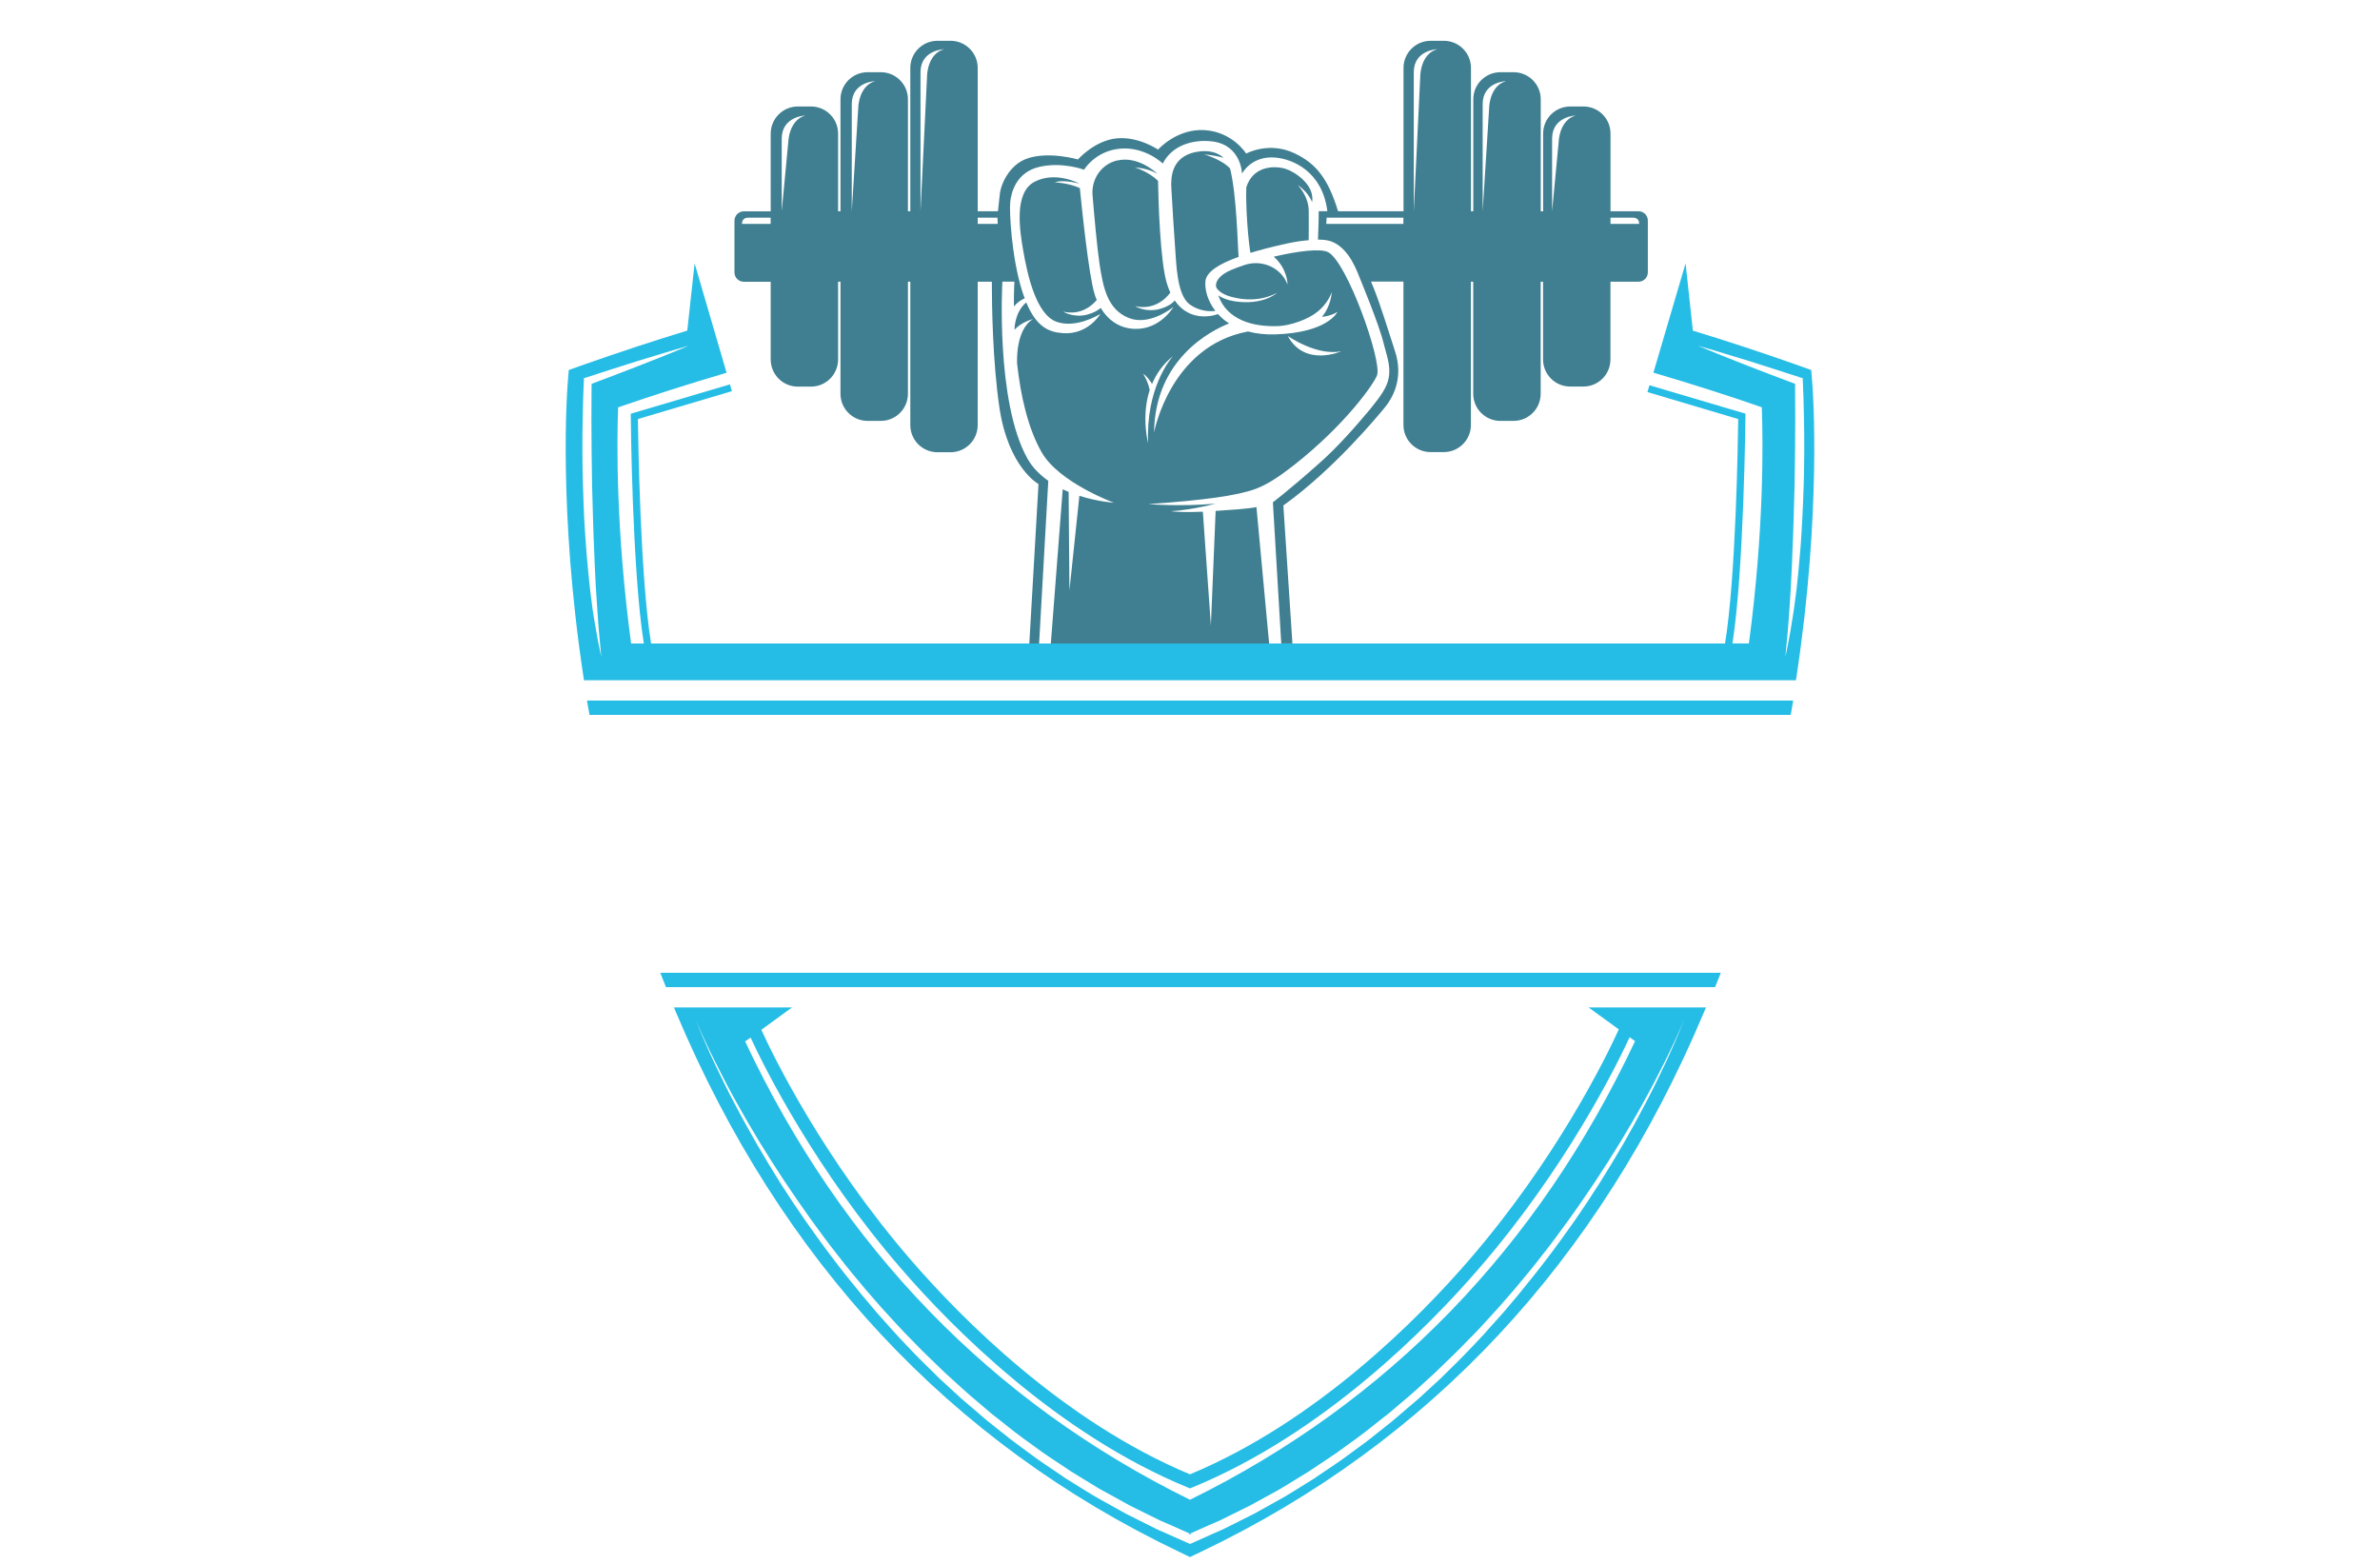 <?xml version="1.0" encoding="utf-8"?>
<!-- Generator: Adobe Illustrator 27.8.1, SVG Export Plug-In . SVG Version: 6.00 Build 0)  -->
<svg version="1.1" xmlns="http://www.w3.org/2000/svg" xmlns:xlink="http://www.w3.org/1999/xlink" x="0px" y="0px"
	 viewBox="0 0 350 230" style="enable-background:new 0 0 350 230;" xml:space="preserve">
<style type="text/css">
	.st0{fill:#FF9D00;}
	.st1{fill:url(#SVGID_1_);}
	.st2{opacity:0.22;fill:url(#SVGID_00000150802522549703241100000014986621815255287982_);}
	.st3{fill:#FFC200;}
	.st4{fill:#778718;}
	.st5{fill:#E0B017;}
	.st6{fill:#664407;}
	.st7{fill:#9E690A;}
	.st8{fill:#7F1105;}
	.st9{fill:#191933;}
	.st10{fill:#FCEBD4;}
	.st11{fill:#E3DFD6;}
	.st12{fill:#FFB000;}
	.st13{fill:#AA210E;}
	.st14{fill:#FFF0A6;}
	.st15{fill:#FFDA00;}
	.st16{fill:#F4F4F4;}
	.st17{fill:#DC5C28;}
	.st18{fill:#FF8440;}
	.st19{fill:#C45224;}
	.st20{fill:#2C4369;}
	.st21{fill:#2A72DB;}
	.st22{fill:#C65500;}
	.st23{fill:#C15746;}
	.st24{fill:#FF8C00;}
	.st25{fill:#FFEA2C;}
	.st26{fill:#F7FF57;}
	.st27{fill:#FFFFFF;}
	.st28{fill:#D64949;}
	.st29{fill:#353535;}
	.st30{fill:#FFC783;}
	.st31{fill:#3F7F91;}
	.st32{fill:#25BDE5;}
	.st33{fill:#8CDD00;}
	.st34{fill:#D1FF88;}
	.st35{fill:#333333;}
	.st36{fill:#FF9000;}
	.st37{fill:#A1A813;}
	.st38{fill:#B3C40E;}
	.st39{fill:#CACE72;}
	.st40{fill:url(#SVGID_00000036940365317300260220000006452125618495886215_);}
	.st41{fill:#93E800;}
	.st42{fill:#3CB7D3;}
	.st43{fill:#FF7631;}
	.st44{fill:#E6873C;}
	.st45{fill:#30657F;}
	.st46{fill:#FF7A40;}
	.st47{fill:#FFAD4A;}
	.st48{fill:#BC8E3B;}
	.st49{fill:#E2E2E2;}
	.st50{fill:#F2B844;}
	.st51{fill:#AF3838;}
	.st52{fill:#17B5C1;}
	.st53{fill:#A88643;}
	.st54{fill-rule:evenodd;clip-rule:evenodd;fill:#DD7928;}
	.st55{fill:#E6E7E8;stroke:#CFCFCF;stroke-width:0.106;}
	.st56{fill-rule:evenodd;clip-rule:evenodd;fill:#204F7A;}
	.st57{fill-rule:evenodd;clip-rule:evenodd;fill:#50A4FF;}
	.st58{fill:#002649;}
</style>
<g id="Layer_1">
</g>
<g id="Layer_12">
</g>
<g id="Layer_13">
</g>
<g id="Layer_14">
</g>
<g id="Layer_15">
</g>
<g id="Layer_11">
</g>
<g id="Layer_8">
</g>
<g id="Layer_10">
	<path class="st31" d="M182.15,37.78c-0.16-1.88-0.28-9.15-1.26-13c-1.25-1.37-3.85-2.08-3.85-2.08c1.44,0.14,2.33,0.34,2.9,0.51
		c-0.77-0.7-2.06-1.27-4.17-0.84c-3.51,0.76-3.61,3.72-3.51,5.36c0.15,2.72,0.41,6.86,0.54,8.53c0.19,2.41,0.23,7.05,2.13,8.49
		c1.3,0.97,2.91,1.11,3.8,0.97c-1.15-1.48-1.58-3.14-1.46-4.39C177.43,39.92,179.44,38.74,182.15,37.78z M192.96,29.73
		c0.42-2.61-2.63-4.48-3.82-4.87c-1.49-0.5-4.81-0.62-5.86,2.68c-0.11,3.03,0.3,7.99,0.61,9.65c0.85-0.27,1.37-0.39,2.26-0.64
		c2.3-0.57,4.32-1.08,6.3-1.22c0-0.69,0.04-2.63,0.01-4.26c0-2.17-1.45-3.67-1.62-3.86C192.04,28.04,192.65,28.98,192.96,29.73z
		 M182.15,37.78c-0.16-1.88-0.28-9.15-1.26-13c-1.25-1.37-3.85-2.08-3.85-2.08c1.44,0.14,2.33,0.34,2.9,0.51
		c-0.77-0.7-2.06-1.27-4.17-0.84c-3.51,0.76-3.61,3.72-3.51,5.36c0.15,2.72,0.41,6.86,0.54,8.53c0.19,2.41,0.23,7.05,2.13,8.49
		c1.3,0.97,2.91,1.11,3.8,0.97c-1.15-1.48-1.58-3.14-1.46-4.39C177.43,39.92,179.44,38.74,182.15,37.78z M192.96,29.73
		c0.42-2.61-2.63-4.48-3.82-4.87c-1.49-0.5-4.81-0.62-5.86,2.68c-0.11,3.03,0.3,7.99,0.61,9.65c0.85-0.27,1.37-0.39,2.26-0.64
		c2.3-0.57,4.32-1.08,6.3-1.22c0-0.69,0.04-2.63,0.01-4.26c0-2.17-1.45-3.67-1.62-3.86C192.04,28.04,192.65,28.98,192.96,29.73z
		 M182.15,37.78c-0.16-1.88-0.28-9.15-1.26-13c-1.25-1.37-3.85-2.08-3.85-2.08c1.44,0.14,2.33,0.34,2.9,0.51
		c-0.77-0.7-2.06-1.27-4.17-0.84c-3.51,0.76-3.61,3.72-3.51,5.36c0.15,2.72,0.41,6.86,0.54,8.53c0.19,2.41,0.23,7.05,2.13,8.49
		c1.3,0.97,2.91,1.11,3.8,0.97c-1.15-1.48-1.58-3.14-1.46-4.39C177.43,39.92,179.44,38.74,182.15,37.78z M192.96,29.73
		c0.42-2.61-2.63-4.48-3.82-4.87c-1.49-0.5-4.81-0.62-5.86,2.68c-0.11,3.03,0.3,7.99,0.61,9.65c0.85-0.27,1.37-0.39,2.26-0.64
		c2.3-0.57,4.32-1.08,6.3-1.22c0-0.69,0.04-2.63,0.01-4.26c0-2.17-1.45-3.67-1.62-3.86C192.04,28.04,192.65,28.98,192.96,29.73z
		 M182.15,37.78c-0.16-1.88-0.28-9.15-1.26-13c-1.25-1.37-3.85-2.08-3.85-2.08c1.44,0.14,2.33,0.34,2.9,0.51
		c-0.77-0.7-2.06-1.27-4.17-0.84c-3.51,0.76-3.61,3.72-3.51,5.36c0.15,2.72,0.41,6.86,0.54,8.53c0.19,2.41,0.23,7.05,2.13,8.49
		c1.3,0.97,2.91,1.11,3.8,0.97c-1.15-1.48-1.58-3.14-1.46-4.39C177.43,39.92,179.44,38.74,182.15,37.78z M192.96,29.73
		c0.42-2.61-2.63-4.48-3.82-4.87c-1.49-0.5-4.81-0.62-5.86,2.68c-0.11,3.03,0.3,7.99,0.61,9.65c0.85-0.27,1.37-0.39,2.26-0.64
		c2.3-0.57,4.32-1.08,6.3-1.22c0-0.69,0.04-2.63,0.01-4.26c0-2.17-1.45-3.67-1.62-3.86C192.04,28.04,192.65,28.98,192.96,29.73z
		 M240.97,31.07h-4.13V19.65c0-2.21-1.77-3.99-3.98-3.99h-1.94c-2.21,0-3.99,1.79-3.99,3.99v11.43h-0.35V14.61
		c0-2.21-1.79-3.99-3.99-3.99h-1.94c-2.21,0-3.99,1.79-3.99,3.99v16.46h-0.34V9.98c0-2.19-1.79-3.98-3.99-3.98h-1.94
		c-2.21,0-3.99,1.79-3.99,3.98v21.09h-9.6c-0.03-0.03-0.04-0.05-0.04-0.05c-1.45-4.7-3.17-6.95-6.39-8.48
		c-3.82-1.8-7.11,0.05-7.11,0.05s-1.95-3.17-6.07-3.45c-4.12-0.28-6.89,2.86-6.89,2.86s-2.9-1.98-6.12-1.65
		c-3.24,0.34-5.66,3.1-5.66,3.1s-4.43-1.29-7.62-0.08c-2.45,0.93-3.71,3.64-3.87,5.21c-0.07,0.61-0.16,1.5-0.27,2.49h-2.98V9.98
		c0-2.19-1.79-3.98-3.98-3.98h-1.95c-2.19,0-3.98,1.79-3.98,3.98v21.09h-0.35V14.61c0-2.21-1.79-3.99-3.99-3.99h-1.94
		c-2.21,0-3.99,1.79-3.99,3.99v16.46h-0.35V19.65c0-2.21-1.79-3.99-3.98-3.99h-1.95c-2.19,0-3.98,1.79-3.98,3.99v11.43h-3.95
		c-0.76,0-1.38,0.62-1.38,1.38v7.6c0,0.77,0.62,1.38,1.38,1.38h3.95v11.43c0,2.21,1.79,3.99,3.98,3.99h1.95
		c2.19,0,3.98-1.79,3.98-3.99V41.43h0.35v16.48c0,2.21,1.79,3.99,3.99,3.99h1.94c2.21,0,3.99-1.79,3.99-3.99V41.43h0.35v21.09
		c0,2.21,1.79,3.99,3.98,3.99h1.95c2.19,0,3.98-1.79,3.98-3.99V41.43h2.08c0,3.43,0.11,11.75,1.12,18.56
		c1.33,8.81,5.74,11.2,5.74,11.2l-1.35,23.46h1.44l1.35-23.94c-1.23-0.87-2.32-1.92-3.07-3.28c-4.7-8.37-3.68-26.01-3.68-26.01h1.77
		c0,0-0.09,1.42-0.08,3.64c0.54-0.62,1.14-0.99,1.6-1.19c-0.14-0.32-0.24-0.66-0.37-1.03c-1.58-4.98-1.91-11.72-1.77-13.12
		c0.14-1.39,0.87-4.37,4.25-5.17c3.38-0.8,6.61,0.41,6.61,0.41s1.67-2.8,5.35-3.1c3.67-0.3,6.23,2.19,6.23,2.19
		c1.38-2.75,4.58-3.59,7.28-3.25c4.28,0.53,4.37,4.74,4.37,4.74s1.33-2.65,4.87-2.37c2.68,0.22,6.97,2.13,7.68,7.89h-1.27
		c0,1.75-0.09,3.52-0.11,4.18c0.77,0,1.46,0.08,1.99,0.28c0.99,0.38,1.81,1.12,2.5,2.07c0.68,0.95,1.2,2.1,1.64,3.25
		c0,0,2.92,7.04,3.52,9.64c0.35,1.49,1.12,3.3,0.74,5.14c-0.24,1.34-1.15,2.63-2.72,4.56c-2.21,2.65-4.86,5.65-7.53,8
		c-4.48,3.98-6.77,5.69-6.77,5.69l1.23,20.76h1.64l-1.33-20.29c7.51-5.36,14.12-13.46,14.73-14.18c1.29-1.49,3.03-4.44,1.68-8.54
		c-1.07-3.25-2.02-6.47-3.14-9.29c-0.14-0.31-0.24-0.62-0.38-0.92h4.77v21.09c0,2.21,1.79,3.99,3.99,3.99h1.94
		c2.21,0,3.99-1.79,3.99-3.99V41.43h0.34v16.48c0,2.21,1.79,3.99,3.99,3.99h1.94c2.21,0,3.99-1.79,3.99-3.99V41.43h0.35v11.43
		c0,2.21,1.79,3.99,3.99,3.99h1.94c2.21,0,3.98-1.79,3.98-3.99V41.43h4.13c0.76,0,1.37-0.61,1.37-1.38v-7.6
		C242.34,31.7,241.73,31.07,240.97,31.07z M113.33,32.93h-4.21c0,0,0-0.01,0-0.05c0-0.23,0.07-0.87,0.93-0.87h3.28V32.93z
		 M115.93,20.83l-0.97,10.25V20.39c0-3.28,3.45-3.4,3.45-3.4C116.01,17.7,115.93,20.83,115.93,20.83z M126.22,15.75l-0.96,15.33
		V15.31c0-3.28,3.44-3.38,3.44-3.38C126.3,12.62,126.22,15.75,126.22,15.75z M136.34,11.05l-0.97,20.02V10.62
		c0-3.28,3.45-3.38,3.45-3.38C136.41,7.92,136.34,11.05,136.34,11.05z M143.78,32.93v-0.92h2.9c0.01,0.27,0.05,0.92,0.05,0.92
		H143.78z M206.39,32.93h-11.35c0,0,0.04-0.65,0.05-0.92h11.29V32.93z M208.87,11.05l-0.96,20.02V10.62c0-3.28,3.44-3.38,3.44-3.38
		C208.94,7.92,208.87,11.05,208.87,11.05z M219,15.75l-0.96,15.33V15.31c0-3.28,3.44-3.38,3.44-3.38
		C219.07,12.62,219,15.75,219,15.75z M229.22,20.83l-0.97,10.25V20.39c0-3.28,3.45-3.4,3.45-3.4
		C229.29,17.7,229.22,20.83,229.22,20.83z M241.05,32.93h-4.21v-0.92h3.28c0.87,0,0.93,0.64,0.93,0.87
		C241.05,32.92,241.05,32.93,241.05,32.93z M192.96,29.73c0.42-2.61-2.63-4.48-3.82-4.87c-1.49-0.5-4.81-0.62-5.86,2.68
		c-0.11,3.03,0.3,7.99,0.61,9.65c0.85-0.27,1.37-0.39,2.26-0.64c2.3-0.57,4.32-1.08,6.3-1.22c0-0.69,0.04-2.63,0.01-4.26
		c0-2.17-1.45-3.67-1.62-3.86C192.04,28.04,192.65,28.98,192.96,29.73z M182.15,37.78c-0.16-1.88-0.28-9.15-1.26-13
		c-1.25-1.37-3.85-2.08-3.85-2.08c1.44,0.14,2.33,0.34,2.9,0.51c-0.77-0.7-2.06-1.27-4.17-0.84c-3.51,0.76-3.61,3.72-3.51,5.36
		c0.15,2.72,0.41,6.86,0.54,8.53c0.19,2.41,0.23,7.05,2.13,8.49c1.3,0.97,2.91,1.11,3.8,0.97c-1.15-1.48-1.58-3.14-1.46-4.39
		C177.43,39.92,179.44,38.74,182.15,37.78z M192.96,29.73c0.42-2.61-2.63-4.48-3.82-4.87c-1.49-0.5-4.81-0.62-5.86,2.68
		c-0.11,3.03,0.3,7.99,0.61,9.65c0.85-0.27,1.37-0.39,2.26-0.64c2.3-0.57,4.32-1.08,6.3-1.22c0-0.69,0.04-2.63,0.01-4.26
		c0-2.17-1.45-3.67-1.62-3.86C192.04,28.04,192.65,28.98,192.96,29.73z M182.15,37.78c-0.16-1.88-0.28-9.15-1.26-13
		c-1.25-1.37-3.85-2.08-3.85-2.08c1.44,0.14,2.33,0.34,2.9,0.51c-0.77-0.7-2.06-1.27-4.17-0.84c-3.51,0.76-3.61,3.72-3.51,5.36
		c0.15,2.72,0.41,6.86,0.54,8.53c0.19,2.41,0.23,7.05,2.13,8.49c1.3,0.97,2.91,1.11,3.8,0.97c-1.15-1.48-1.58-3.14-1.46-4.39
		C177.43,39.92,179.44,38.74,182.15,37.78z M192.96,29.73c0.42-2.61-2.63-4.48-3.82-4.87c-1.49-0.5-4.81-0.62-5.86,2.68
		c-0.11,3.03,0.3,7.99,0.61,9.65c0.85-0.27,1.37-0.39,2.26-0.64c2.3-0.57,4.32-1.08,6.3-1.22c0-0.69,0.04-2.63,0.01-4.26
		c0-2.17-1.45-3.67-1.62-3.86C192.04,28.04,192.65,28.98,192.96,29.73z M182.15,37.78c-0.16-1.88-0.28-9.15-1.26-13
		c-1.25-1.37-3.85-2.08-3.85-2.08c1.44,0.14,2.33,0.34,2.9,0.51c-0.77-0.7-2.06-1.27-4.17-0.84c-3.51,0.76-3.61,3.72-3.51,5.36
		c0.15,2.72,0.41,6.86,0.54,8.53c0.19,2.41,0.23,7.05,2.13,8.49c1.3,0.97,2.91,1.11,3.8,0.97c-1.15-1.48-1.58-3.14-1.46-4.39
		C177.43,39.92,179.44,38.74,182.15,37.78z M195.32,37.09c-1.14-0.6-4.58-0.14-8,0.66c2,1.76,2.03,3.99,2.03,4.09
		c-0.14-0.34-0.3-0.64-0.47-0.91c-1.25-1.92-3.7-2.68-5.85-1.96c-0.72,0.24-1.37,0.47-1.94,0.72c-1.52,0.62-2.37,1.58-2.26,2.38
		c0.01,0.08,0.03,0.14,0.04,0.22c0.34,0.57,1.12,1.16,2.76,1.5c3.6,0.8,5.98-0.62,6.21-0.76c-0.2,0.19-2.18,1.88-6.24,1.29
		c-1.15-0.18-1.91-0.51-2.44-0.88c1.27,3.63,5.13,4.66,8.81,4.52c1.79-0.07,4.44-0.99,5.81-2.14c0.87-0.72,1.65-1.68,2.06-2.86
		c0,0-0.07,2.03-1.44,3.64c1.39-0.14,2.18-0.66,2.29-0.74c-0.08,0.18-1.56,3.06-9.14,3.32c-1.54,0.04-2.87-0.12-4.02-0.43
		c-11.48,2.14-13.82,14.87-13.82,14.87c0.14-10.86,8.41-15.01,11.05-16.06c-0.27-0.16-0.53-0.34-0.76-0.53c0,0-0.64-0.56-0.89-0.84
		c0,0-3.91,1.57-6.35-2c-0.31,0.37-0.93,0.89-2.21,1.25c-2.08,0.57-3.61-0.41-3.61-0.41c3.38,0.76,5.16-2,5.16-2h0.01
		c-0.19-0.42-0.37-0.85-0.51-1.35c-0.99-3.2-1.25-12.13-1.3-15.08c-1.48-1.44-3.43-1.98-3.43-1.98c1.98,0.14,3.11,0.81,3.36,0.96
		c-0.38-0.37-2.92-2.61-5.81-2c-0.03,0-0.05,0-0.09,0.01c-2.33,0.51-3.86,2.73-3.66,5.12c0.23,2.79,0.65,7.61,1.02,10.06
		c0.54,3.57,1.18,6.73,4.29,7.99c2.95,1.19,6.24-1.34,6.58-1.61c-0.19,0.34-2.44,3.83-6.55,3.13c-1.56-0.26-3.07-1.2-4.14-2.99
		c-0.37,0.32-0.95,0.69-1.91,0.96c-2.09,0.57-3.61-0.42-3.61-0.42c2.68,0.62,4.37-1.02,4.94-1.72c-0.12-0.26-0.23-0.53-0.31-0.83
		c-0.87-2.69-1.91-12.93-2.18-15.62c-1.6-0.74-3.68-0.85-3.68-0.85c1.22-0.43,3.41,0.14,3.6,0.19c-0.28-0.16-3.57-1.81-6.55-0.28
		c-3.11,1.58-2.21,7.18-1.69,10.17c0.64,3.68,1.92,9.37,4.9,10.44c2.83,1,6.11-0.97,6.44-1.16c-0.16,0.27-1.94,3.06-5.47,2.83
		c-2.14-0.14-3.94-0.93-5.43-4.52c-1.72,1.41-1.73,3.91-1.73,3.98v0.03c1.07-1.14,2.55-1.52,2.72-1.56
		c-2.59,1.56-2.36,6.36-2.33,6.61c0.5,4.54,1.56,9.44,3.63,13.02c2.56,4.43,10.6,7.38,10.6,7.38s-2.33-0.15-5.08-1.02l-1.46,13.92
		l-0.12-14.49c-0.28-0.12-0.57-0.26-0.87-0.39l-1.75,22.73h32.11l-1.87-20.12c-1,0.26-4.37,0.46-6,0.57l-0.7,16.84l-1.18-16.72
		c-2.04,0.08-3.93,0.05-4.71-0.07c1.39-0.09,3.76-0.38,6.57-1.12c-5.12,0.47-9.87,0.07-9.87,0.07c8.08-0.56,13.02-1.23,15.75-2.23
		c1.94-0.72,3.74-2.02,5.58-3.44c7.68-6.02,11.93-12.14,12.31-13.32C203.2,52.93,198.12,38.59,195.32,37.09z M168.84,65.18
		c0,0-1.04-3.87,0.23-7.81c-0.23-1.26-0.89-2.26-0.96-2.4c0.57,0.35,1.07,1.11,1.31,1.5c0.61-1.45,1.57-2.88,3.06-4.08
		C172.05,52.89,168.5,57.14,168.84,65.18z M189.38,49.41c0.23,0.15,4.25,2.94,7.85,2.26C197.23,51.67,191.88,54.05,189.38,49.41z
		 M192.96,29.73c0.42-2.61-2.63-4.48-3.82-4.87c-1.49-0.5-4.81-0.62-5.86,2.68c-0.11,3.03,0.3,7.99,0.61,9.65
		c0.85-0.27,1.37-0.39,2.26-0.64c2.3-0.57,4.32-1.08,6.3-1.22c0-0.69,0.04-2.63,0.01-4.26c0-2.17-1.45-3.67-1.62-3.86
		C192.04,28.04,192.65,28.98,192.96,29.73z M182.15,37.78c-0.16-1.88-0.28-9.15-1.26-13c-1.25-1.37-3.85-2.08-3.85-2.08
		c1.44,0.14,2.33,0.34,2.9,0.51c-0.77-0.7-2.06-1.27-4.17-0.84c-3.51,0.76-3.61,3.72-3.51,5.36c0.15,2.72,0.41,6.86,0.54,8.53
		c0.19,2.41,0.23,7.05,2.13,8.49c1.3,0.97,2.91,1.11,3.8,0.97c-1.15-1.48-1.58-3.14-1.46-4.39
		C177.43,39.92,179.44,38.74,182.15,37.78z"/>
	<path class="st32" d="M263.71,103.03c-0.12,0.7-0.24,1.4-0.37,2.11H86.69c-0.13-0.71-0.25-1.41-0.37-2.11H263.71z M97.1,143.07
		c0.27,0.71,0.56,1.4,0.84,2.11h154.28c0.28-0.71,0.57-1.4,0.84-2.11H97.1z M175.26,225.69l-0.26-0.11l-0.26,0.11H175.26z
		 M250.88,148.17l-0.31,0.73c-15.39,36.56-40.26,63.23-73.92,79.31L175,229l-1.64-0.79c-33.66-16.08-58.54-42.77-73.94-79.31
		l-0.31-0.73h17.36l-4.51,3.28c1.85,4.08,9.21,19.1,22.1,33.98c7.27,8.39,22.23,23.6,40.94,31.4c18.72-7.8,33.67-23,40.94-31.4
		c12.94-14.93,20.31-30.04,22.12-34.04l-4.44-3.22H250.88z M109.58,153.17c14.3,30.37,36.27,53.05,65.42,67.4
		c29.16-14.35,51.15-37.04,65.45-67.45l-0.8-0.57c-2.11,4.56-9.52,19.44-22.26,34.13c-7.43,8.58-22.77,24.15-42.02,32.07L175,218.9
		l-0.37-0.15c-19.25-7.92-34.59-23.49-42.02-32.07c-12.69-14.64-20.08-29.45-22.23-34.08L109.58,153.17z M247.62,150.09
		c-0.87,2.09-1.83,4.1-2.83,6.12c-1,2-2.04,3.99-3.14,5.96c-1.07,1.96-2.22,3.9-3.38,5.82c-1.16,1.91-2.38,3.8-3.61,5.67
		c-1.25,1.85-2.5,3.71-3.82,5.54c-1.31,1.81-2.64,3.63-4.03,5.38c-1.35,1.77-2.79,3.49-4.24,5.21l-2.21,2.53l-2.26,2.48
		c-0.74,0.83-1.54,1.62-2.33,2.42c-0.77,0.8-1.56,1.61-2.37,2.38l-2.41,2.33l-2.48,2.26c-0.83,0.77-1.69,1.48-2.53,2.19
		c-0.87,0.72-1.69,1.48-2.59,2.14l-2.63,2.08c-0.88,0.69-1.8,1.33-2.71,1.99c-1.77,1.35-3.68,2.52-5.52,3.78l-2.86,1.76l-1.44,0.87
		l-1.46,0.81l-2.94,1.61l-3.01,1.49l-1.5,0.74l-1.53,0.66l-2.8,1.25l-2.8-1.25l-1.53-0.66l-1.5-0.74l-3.01-1.49l-2.92-1.61
		l-1.48-0.81l-1.44-0.87l-2.86-1.76c-1.84-1.26-3.75-2.42-5.52-3.78c-0.91-0.66-1.83-1.3-2.71-1.99l-2.63-2.08
		c-0.89-0.66-1.72-1.42-2.57-2.14c-0.85-0.72-1.72-1.44-2.55-2.21l-2.48-2.25l-2.41-2.33c-0.81-0.77-1.6-1.58-2.37-2.38
		c-0.79-0.8-1.58-1.6-2.32-2.42l-2.27-2.48l-2.21-2.53c-1.45-1.72-2.88-3.44-4.24-5.21c-1.39-1.76-2.72-3.56-4.03-5.38
		c-1.31-1.83-2.57-3.68-3.82-5.54c-1.23-1.87-2.45-3.76-3.61-5.67c-1.16-1.92-2.3-3.86-3.38-5.82c-1.1-1.96-2.14-3.95-3.14-5.96
		c-1-2.02-1.96-4.03-2.83-6.12c0.81,2.1,1.73,4.16,2.67,6.19c0.96,2.04,1.95,4.06,3.01,6.05c1.03,1.99,2.13,3.95,3.25,5.92
		c1.12,1.94,2.29,3.86,3.48,5.77c1.22,1.9,2.46,3.78,3.75,5.63c1.3,1.84,2.61,3.67,3.98,5.46c1.35,1.8,2.78,3.56,4.2,5.29l2.18,2.59
		l2.25,2.52c0.74,0.85,1.53,1.67,2.3,2.48c0.79,0.83,1.56,1.65,2.36,2.42l2.42,2.38l2.49,2.29c0.81,0.77,1.69,1.49,2.55,2.22
		c0.87,0.73,1.69,1.49,2.59,2.18l2.65,2.11c0.89,0.7,1.81,1.34,2.72,2.02c1.79,1.38,3.71,2.57,5.56,3.86l2.88,1.79l1.45,0.88
		l1.48,0.83l2.97,1.65l3.02,1.52l1.52,0.76l1.56,0.69l3.1,1.38l0.26,0.11l0.26-0.11l3.1-1.39l1.54-0.68l1.53-0.76l3.02-1.52
		l2.97-1.65l1.48-0.83l1.45-0.88l2.88-1.79c1.85-1.29,3.78-2.48,5.56-3.86c0.91-0.68,1.83-1.31,2.72-2.02l2.65-2.11
		c0.89-0.69,1.72-1.45,2.59-2.18c0.85-0.73,1.73-1.45,2.55-2.22l2.49-2.29l2.42-2.38c0.8-0.77,1.57-1.6,2.36-2.42
		c0.77-0.83,1.56-1.62,2.29-2.48l2.26-2.52l2.18-2.59c1.42-1.75,2.84-3.49,4.2-5.29c1.37-1.79,2.68-3.63,3.98-5.46
		c1.29-1.85,2.53-3.74,3.74-5.63c1.2-1.91,2.37-3.83,3.49-5.77c1.12-1.96,2.21-3.93,3.25-5.93c1.04-1.98,2.04-4.01,2.99-6.04
		C245.89,154.25,246.81,152.19,247.62,150.09z M264.18,99.59l-0.07,0.45H85.88l-0.07-0.45c-3.76-24.75-2.37-42.53-2.36-42.72
		l0.19-2.45l2.33-0.83c5.01-1.77,10.07-3.43,15.1-4.97l1.08-9.88l4.7,16.08l-0.5,0.15c-5.13,1.52-10.33,3.17-15.45,4.94
		c-0.2,5.36-0.31,18.21,1.91,34.73h1.87c-1.71-10.59-1.92-33.16-1.92-33.4v-0.39l14.59-4.32l0.28,1l-13.82,4.1
		c0.04,3.07,0.35,23.35,1.94,33.01h157.93c1.6-9.65,1.9-29.93,1.94-33.01l-13.35-3.97l0.3-1l14.12,4.18l-0.01,0.39
		c0,0.24-0.22,22.81-1.91,33.4h2.42c2.21-16.49,2.1-29.37,1.9-34.73c-5.06-1.76-10.25-3.41-15.43-4.94l-0.51-0.15l4.73-16.08
		l1.07,9.9c4.9,1.49,9.96,3.15,15.08,4.96l2.33,0.83l0.19,2.46C266.6,57.64,267.89,75.24,264.18,99.59z M88.42,96.63
		c-0.08-0.85-0.14-1.71-0.23-2.55c-0.09-0.84-0.15-1.69-0.22-2.53c-0.12-1.68-0.22-3.37-0.34-5.06c-0.07-1.69-0.19-3.37-0.23-5.06
		c-0.08-1.69-0.14-3.38-0.19-5.08l-0.14-5.06l-0.07-5.08c-0.03-3.25-0.04-6.51,0-9.76c2.33-0.87,4.67-1.76,7-2.67l3.67-1.45
		c1.22-0.49,2.44-0.99,3.64-1.49c-1.26,0.35-2.52,0.73-3.78,1.11l-3.78,1.15c-2.52,0.79-5.02,1.6-7.51,2.41l-0.37,0.11l-0.01,0.41
		c-0.08,1.71-0.14,3.4-0.16,5.09c-0.05,1.71-0.05,3.41-0.05,5.1c0,3.38,0.12,6.8,0.27,10.19c0.11,1.69,0.2,3.38,0.35,5.08
		c0.14,1.69,0.31,3.38,0.49,5.08l0.32,2.52c0.09,0.85,0.26,1.68,0.39,2.52C87.74,93.29,88.06,94.95,88.42,96.63z M265.33,66.22
		c0-1.69,0-3.4-0.05-5.1c-0.03-1.69-0.08-3.38-0.16-5.09l-0.01-0.41l-0.37-0.11c-2.5-0.81-5-1.62-7.51-2.41l-3.78-1.15
		c-1.26-0.38-2.52-0.76-3.78-1.11c1.2,0.5,2.42,1,3.64,1.49l3.67,1.45c2.33,0.91,4.67,1.8,7,2.67c0.04,3.25,0.03,6.51,0,9.76
		l-0.07,5.08l-0.14,5.06c-0.05,1.69-0.11,3.38-0.19,5.08c-0.04,1.69-0.16,3.37-0.23,5.06c-0.12,1.69-0.2,3.38-0.34,5.06
		c-0.07,0.84-0.12,1.69-0.22,2.53c-0.09,0.84-0.15,1.69-0.23,2.55c0.35-1.68,0.68-3.34,0.93-5.02c0.14-0.84,0.28-1.67,0.39-2.52
		l0.33-2.52c0.19-1.69,0.35-3.38,0.49-5.08c0.16-1.69,0.24-3.38,0.34-5.08C265.21,73.02,265.33,69.61,265.33,66.22z"/>
</g>
<g id="Layer_9">
</g>
<g id="Layer_2">
</g>
<g id="Layer_3">
</g>
<g id="Layer_4">
</g>
<g id="Layer_5">
</g>
<g id="Layer_6">
</g>
<g id="Layer_7">
</g>
</svg>
